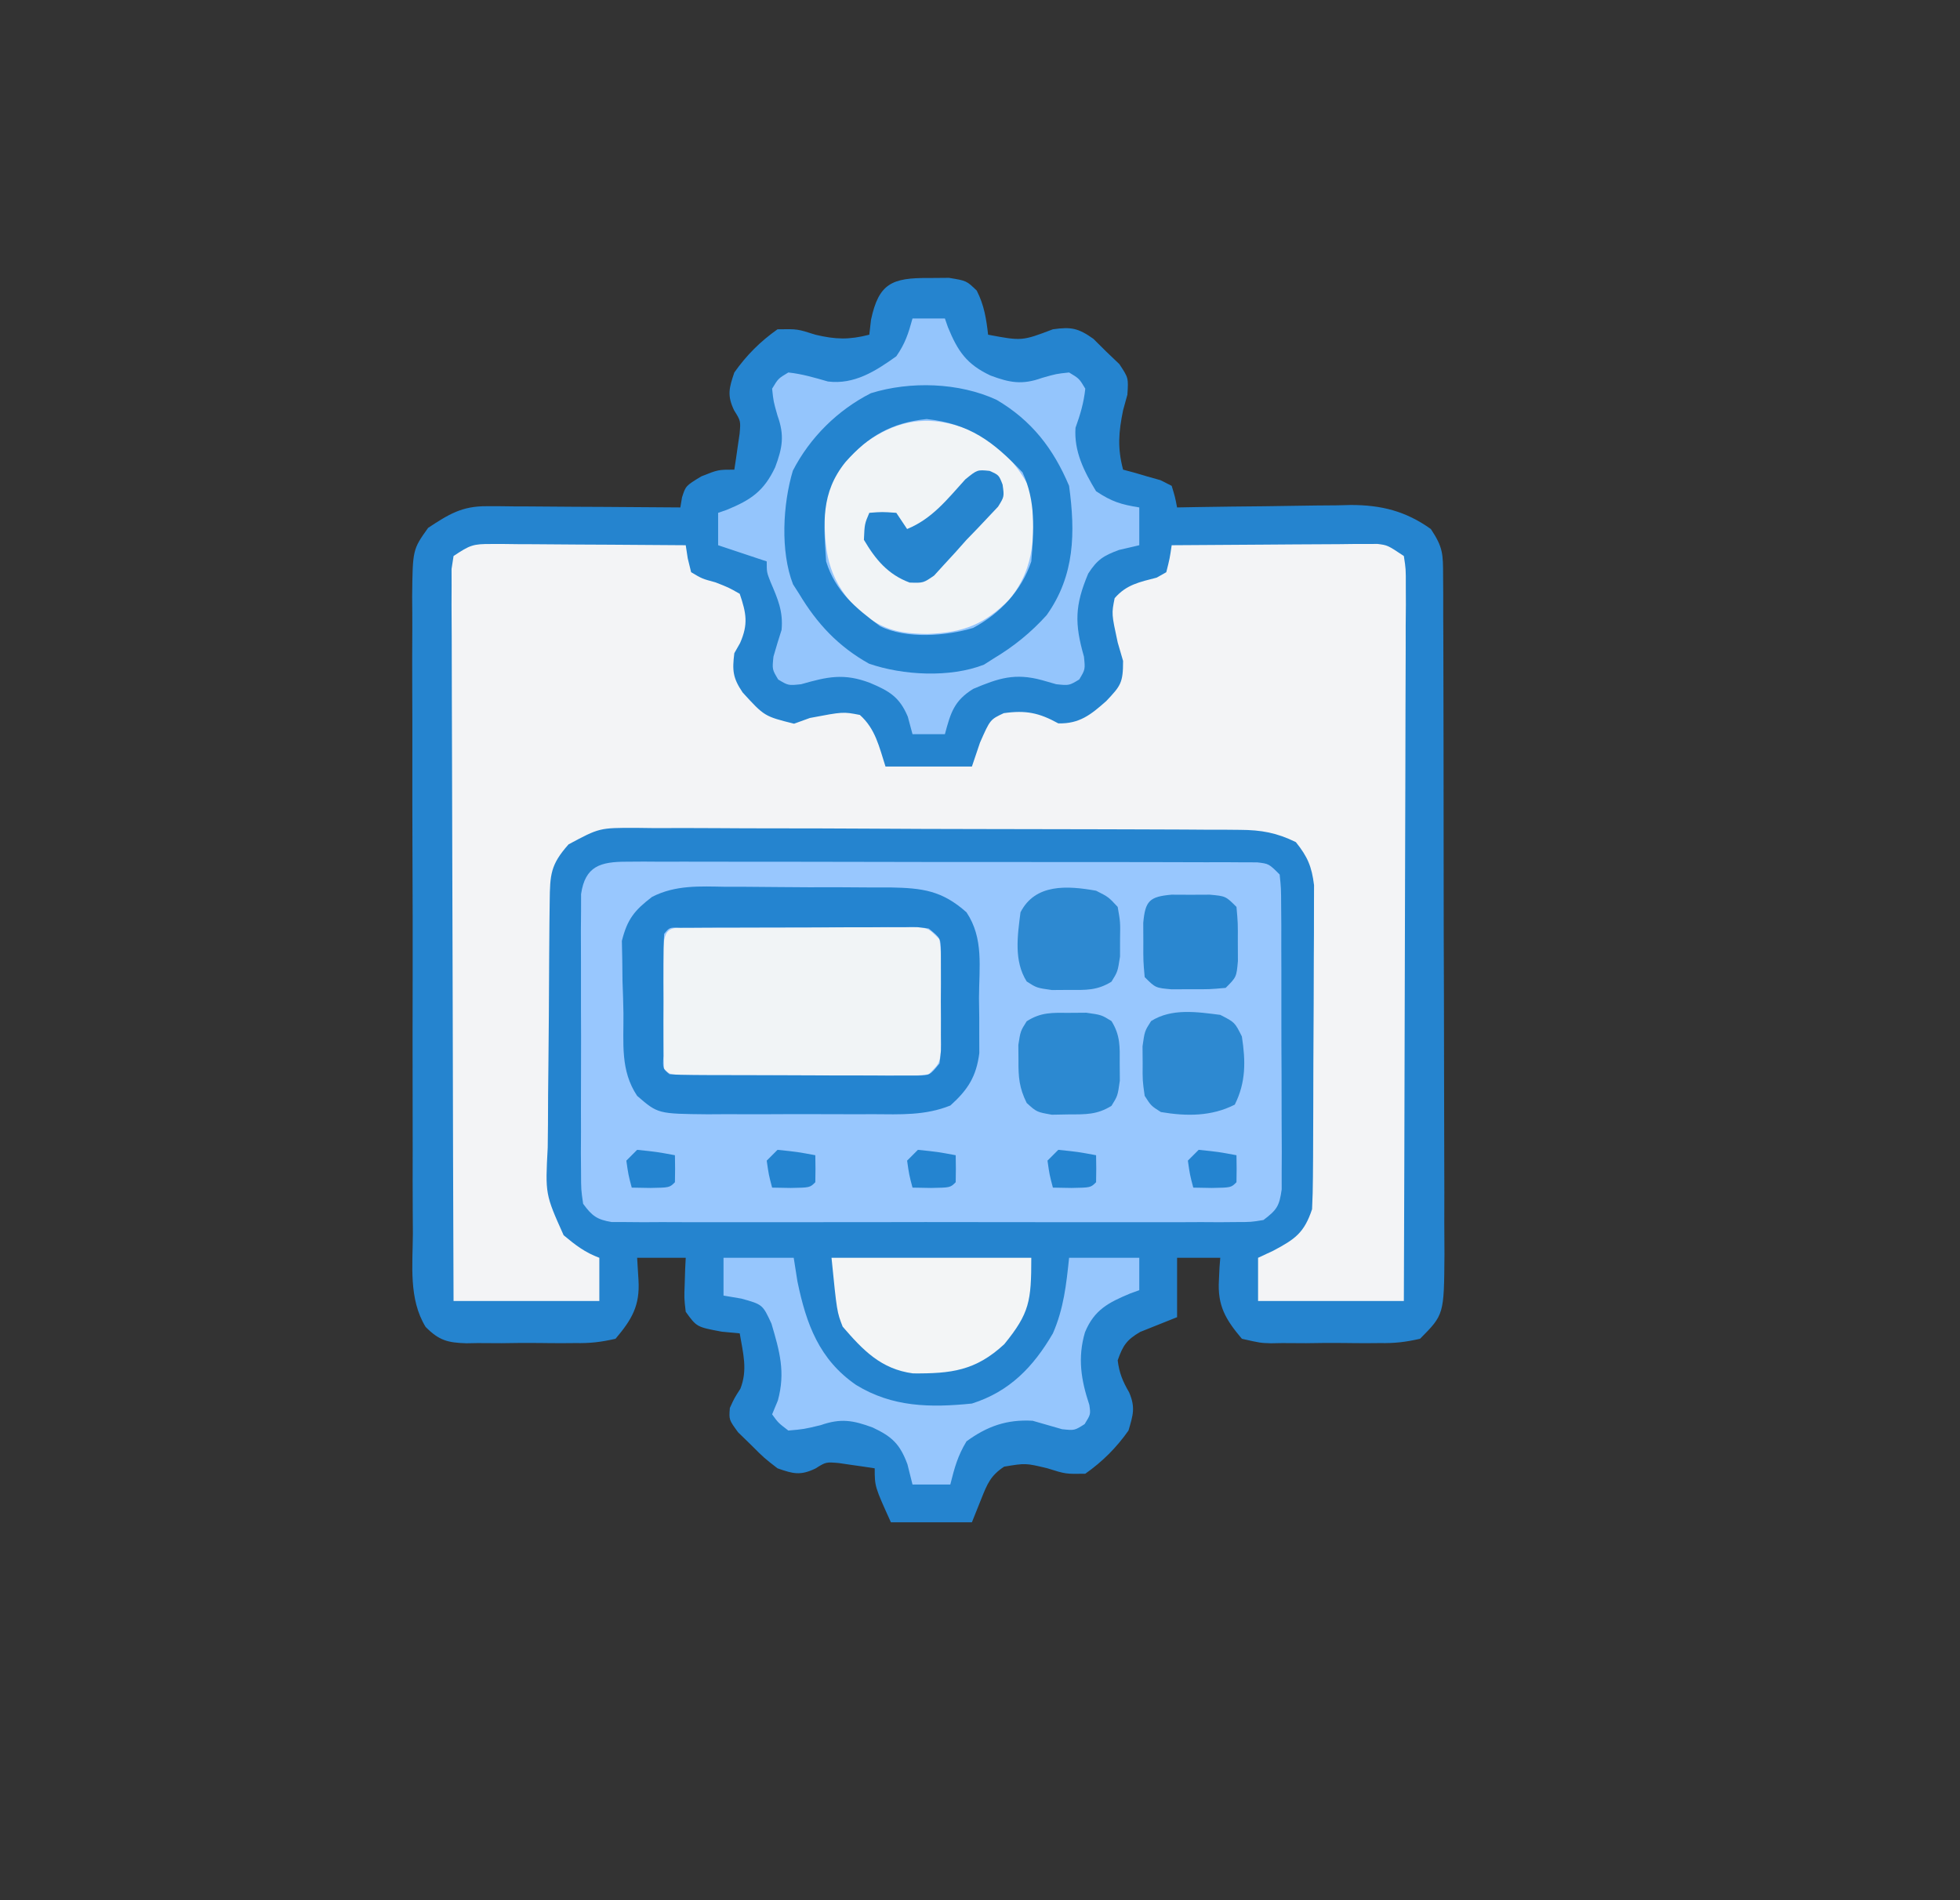 <?xml version="1.0" encoding="UTF-8"?>
<svg version="1.1" xmlns="http://www.w3.org/2000/svg" width="363" height="352">
<rect width="100%" height="100%" fill="#333333" stroke="none"/>
<path d="M0 0 C1.238 -0.01 2.475 -0.021 3.75 -0.031 C7 0.5 7 0.5 8.895 2.328 C10.267 5.024 10.66 7.509 11 10.5 C17.265 11.678 17.265 11.678 23 9.5 C26.385 9.025 27.661 9.261 30.492 11.258 C31.672 12.43 31.672 12.43 32.875 13.625 C33.677 14.391 34.479 15.156 35.305 15.945 C37 18.5 37 18.5 36.797 21.613 C36.534 22.566 36.271 23.519 36 24.5 C35.173 28.555 34.936 31.48 36 35.5 C36.638 35.67 37.276 35.84 37.934 36.016 C38.76 36.258 39.586 36.5 40.438 36.75 C41.261 36.982 42.085 37.214 42.934 37.453 C43.616 37.799 44.297 38.144 45 38.5 C45.629 40.565 45.629 40.565 46 42.5 C47.14 42.479 48.279 42.458 49.453 42.437 C53.71 42.364 57.966 42.318 62.223 42.28 C64.06 42.26 65.897 42.233 67.734 42.198 C70.385 42.149 73.036 42.127 75.688 42.109 C76.499 42.089 77.311 42.068 78.147 42.047 C83.813 42.045 88.33 43.169 93 46.5 C95.281 49.922 95.254 51.151 95.267 55.173 C95.28 56.946 95.28 56.946 95.293 58.755 C95.292 60.702 95.292 60.702 95.291 62.689 C95.297 64.069 95.303 65.448 95.311 66.828 C95.329 70.578 95.333 74.328 95.335 78.079 C95.336 81.21 95.344 84.341 95.351 87.472 C95.367 94.861 95.372 102.25 95.371 109.638 C95.369 117.258 95.39 124.876 95.422 132.496 C95.448 139.038 95.459 145.581 95.458 152.124 C95.457 156.031 95.463 159.938 95.484 163.845 C95.503 167.521 95.504 171.197 95.489 174.874 C95.486 176.862 95.503 178.85 95.52 180.839 C95.441 192.025 95.441 192.025 91 196.5 C88.223 197.13 86.307 197.346 83.531 197.297 C82.455 197.305 82.455 197.305 81.358 197.314 C79.845 197.318 78.332 197.307 76.819 197.282 C74.506 197.25 72.2 197.282 69.887 197.32 C68.414 197.316 66.941 197.309 65.469 197.297 C64.78 197.309 64.091 197.321 63.382 197.334 C61.42 197.276 61.42 197.276 58 196.5 C54.963 192.906 53.463 190.352 53.75 185.625 C53.786 184.844 53.822 184.063 53.859 183.258 C53.906 182.678 53.952 182.098 54 181.5 C51.36 181.5 48.72 181.5 46 181.5 C46 185.13 46 188.76 46 192.5 C43.721 193.411 41.443 194.323 39.164 195.234 C36.641 196.71 35.956 197.772 35 200.5 C35.295 202.859 35.931 204.382 37.125 206.438 C38.31 209.232 37.855 210.607 37 213.5 C34.754 216.688 32.188 219.251 29 221.5 C25.375 221.562 25.375 221.562 22 220.5 C17.946 219.524 17.946 219.524 13.965 220.191 C11.457 221.862 10.86 223.35 9.75 226.125 C8.884 228.291 8.884 228.291 8 230.5 C3.05 230.5 -1.9 230.5 -7 230.5 C-10 223.875 -10 223.875 -10 220.5 C-11.414 220.276 -12.832 220.072 -14.25 219.875 C-15.039 219.759 -15.828 219.643 -16.641 219.523 C-19.025 219.314 -19.025 219.314 -20.984 220.539 C-23.783 221.873 -25.097 221.517 -28 220.5 C-30.492 218.574 -30.492 218.574 -32.875 216.188 C-34.078 215.018 -34.078 215.018 -35.305 213.824 C-37 211.5 -37 211.5 -36.828 209.316 C-36 207.5 -36 207.5 -34.875 205.75 C-33.497 202.206 -34.381 199.216 -35 195.5 C-36.64 195.345 -36.64 195.345 -38.312 195.188 C-42.973 194.319 -42.973 194.319 -45 191.5 C-45.293 189.02 -45.293 189.02 -45.188 186.312 C-45.147 184.961 -45.147 184.961 -45.105 183.582 C-45.071 182.895 -45.036 182.208 -45 181.5 C-47.97 181.5 -50.94 181.5 -54 181.5 C-53.917 182.861 -53.835 184.222 -53.75 185.625 C-53.463 190.352 -54.963 192.906 -58 196.5 C-60.777 197.13 -62.693 197.346 -65.469 197.297 C-66.545 197.305 -66.545 197.305 -67.642 197.314 C-69.155 197.318 -70.668 197.307 -72.181 197.282 C-74.494 197.25 -76.8 197.282 -79.113 197.32 C-80.586 197.316 -82.059 197.309 -83.531 197.297 C-84.22 197.309 -84.909 197.321 -85.618 197.334 C-89.11 197.232 -90.705 196.798 -93.18 194.298 C-96.344 189.121 -95.563 182.808 -95.533 176.955 C-95.541 175.573 -95.549 174.191 -95.56 172.809 C-95.582 169.067 -95.579 165.326 -95.57 161.584 C-95.565 158.458 -95.572 155.332 -95.58 152.205 C-95.597 144.83 -95.593 137.455 -95.576 130.08 C-95.559 122.475 -95.575 114.871 -95.608 107.266 C-95.634 100.73 -95.642 94.195 -95.633 87.66 C-95.628 83.759 -95.63 79.859 -95.651 75.958 C-95.669 72.291 -95.663 68.625 -95.639 64.958 C-95.631 62.973 -95.649 60.988 -95.667 59.003 C-95.574 50.305 -95.574 50.305 -92.711 46.287 C-88.918 43.787 -86.471 42.244 -81.874 42.273 C-80.673 42.273 -80.673 42.273 -79.448 42.273 C-78.167 42.289 -78.167 42.289 -76.859 42.305 C-75.977 42.308 -75.095 42.31 -74.186 42.313 C-71.374 42.324 -68.562 42.35 -65.75 42.375 C-63.841 42.385 -61.932 42.394 -60.023 42.402 C-55.349 42.424 -50.674 42.459 -46 42.5 C-45.894 41.876 -45.789 41.252 -45.68 40.609 C-45 38.5 -45 38.5 -42.125 36.75 C-39 35.5 -39 35.5 -36 35.5 C-35.776 34.086 -35.572 32.668 -35.375 31.25 C-35.259 30.461 -35.143 29.672 -35.023 28.859 C-34.814 26.475 -34.814 26.475 -36.039 24.516 C-37.362 21.741 -36.973 20.382 -36 17.5 C-33.754 14.312 -31.19 11.746 -28 9.5 C-24.312 9.438 -24.312 9.438 -21 10.5 C-17.25 11.393 -14.756 11.466 -11 10.5 C-10.897 9.592 -10.794 8.685 -10.688 7.75 C-9.254 0.974 -6.773 -0.056 0 0 Z " fill="#2584CF" transform="translate(172,51.5)"/>
<path d="M0 0 C1.201 0 1.201 0 2.426 0 C3.286 0.011 4.145 0.021 5.031 0.032 C5.914 0.035 6.798 0.037 7.708 0.04 C10.531 0.052 13.353 0.077 16.175 0.102 C18.088 0.112 20.002 0.121 21.915 0.129 C26.606 0.151 31.297 0.186 35.988 0.227 C36.111 1.029 36.234 1.831 36.361 2.657 C36.567 3.505 36.774 4.353 36.988 5.227 C39.027 6.438 39.027 6.438 41.488 7.102 C43.945 8.063 43.945 8.063 45.988 9.227 C47.207 12.82 47.598 14.844 46.05 18.352 C45.699 18.971 45.349 19.59 44.988 20.227 C44.589 23.418 44.702 24.805 46.527 27.5 C50.56 31.918 50.56 31.918 56.05 33.29 C57.019 32.939 57.989 32.588 58.988 32.227 C65.135 31.061 65.135 31.061 68.238 31.665 C71.138 34.254 71.807 37.568 72.988 41.227 C78.268 41.227 83.548 41.227 88.988 41.227 C89.483 39.763 89.978 38.298 90.488 36.79 C92.369 32.516 92.369 32.516 94.894 31.336 C98.955 30.761 101.398 31.247 104.988 33.227 C108.913 33.333 111.032 31.606 113.863 29.102 C116.547 26.26 116.988 25.738 116.988 21.665 C116.493 19.963 116.493 19.963 115.988 18.227 C114.846 12.935 114.846 12.935 115.425 10.04 C117.6 7.517 120.036 7.052 123.21 6.231 C124.09 5.734 124.09 5.734 124.988 5.227 C125.625 2.698 125.625 2.698 125.988 0.227 C131.629 0.178 137.271 0.141 142.913 0.117 C144.832 0.107 146.752 0.093 148.671 0.076 C151.429 0.052 154.187 0.041 156.945 0.032 C158.234 0.016 158.234 0.016 159.549 0 C160.35 0 161.15 0 161.975 0 C162.679 -0.004 163.383 -0.009 164.108 -0.013 C165.988 0.227 165.988 0.227 168.988 2.227 C169.357 4.628 169.357 4.628 169.348 7.707 C169.354 9.452 169.354 9.452 169.361 11.234 C169.35 12.517 169.339 13.8 169.328 15.122 C169.327 16.482 169.328 17.842 169.329 19.202 C169.33 22.9 169.313 26.598 169.292 30.296 C169.273 34.158 169.271 38.021 169.268 41.883 C169.258 49.2 169.234 56.517 169.204 63.834 C169.17 72.163 169.154 80.491 169.139 88.82 C169.107 105.956 169.052 123.091 168.988 140.227 C160.078 140.227 151.168 140.227 141.988 140.227 C141.988 137.587 141.988 134.947 141.988 132.227 C142.916 131.794 143.844 131.361 144.8 130.915 C148.868 128.761 150.532 127.593 151.988 123.227 C152.092 121.214 152.136 119.198 152.149 117.183 C152.158 115.938 152.168 114.693 152.178 113.41 C152.183 112.05 152.187 110.689 152.191 109.329 C152.196 107.932 152.202 106.536 152.208 105.14 C152.218 102.213 152.224 99.286 152.228 96.359 C152.233 92.614 152.257 88.87 152.286 85.125 C152.304 82.241 152.31 79.356 152.311 76.472 C152.314 75.092 152.322 73.712 152.335 72.331 C152.352 70.398 152.349 68.464 152.344 66.53 C152.348 65.431 152.351 64.332 152.355 63.2 C151.928 59.746 151.163 57.938 148.988 55.227 C145.446 53.482 142.569 52.973 138.643 52.953 C137.585 52.943 136.526 52.933 135.436 52.923 C133.71 52.922 133.71 52.922 131.949 52.921 C130.729 52.912 129.509 52.904 128.252 52.895 C124.913 52.875 121.574 52.865 118.235 52.86 C116.147 52.856 114.06 52.85 111.972 52.843 C104.684 52.818 97.395 52.805 90.107 52.802 C83.32 52.798 76.534 52.768 69.748 52.726 C63.914 52.691 58.081 52.676 52.247 52.675 C48.766 52.674 45.285 52.666 41.804 52.637 C37.921 52.606 34.039 52.615 30.156 52.628 C29.007 52.613 27.858 52.598 26.675 52.583 C20.005 52.579 20.005 52.579 14.29 55.64 C10.929 59.417 10.852 61.253 10.795 66.234 C10.779 67.496 10.763 68.758 10.746 70.058 C10.735 71.442 10.724 72.827 10.714 74.211 C10.709 74.908 10.703 75.605 10.698 76.323 C10.671 80.013 10.652 83.702 10.637 87.392 C10.624 90.442 10.596 93.491 10.555 96.541 C10.506 100.226 10.481 103.91 10.474 107.596 C10.468 108.998 10.452 110.4 10.428 111.801 C9.969 120.45 9.969 120.45 13.376 128.048 C15.556 129.867 17.334 131.244 19.988 132.227 C19.988 134.867 19.988 137.507 19.988 140.227 C11.078 140.227 2.168 140.227 -7.012 140.227 C-7.08 122.269 -7.135 104.31 -7.168 86.352 C-7.183 78.014 -7.204 69.676 -7.239 61.338 C-7.269 54.073 -7.288 46.807 -7.295 39.542 C-7.299 35.693 -7.308 31.844 -7.33 27.996 C-7.35 24.376 -7.356 20.756 -7.352 17.137 C-7.353 15.169 -7.369 13.201 -7.386 11.234 C-7.382 10.07 -7.377 8.906 -7.373 7.707 C-7.376 6.691 -7.379 5.675 -7.382 4.628 C-7.26 3.836 -7.138 3.043 -7.012 2.227 C-3.968 0.197 -3.41 -0.022 0 0 Z " fill="#F3F4F6" transform="translate(91.012,100.773)"/>
<path d="M0 0 C1.045 -0.007 2.089 -0.014 3.165 -0.021 C4.311 -0.014 5.457 -0.006 6.637 0.002 C7.843 -0.002 9.05 -0.005 10.293 -0.009 C13.603 -0.016 16.913 -0.009 20.223 0.004 C23.684 0.015 27.145 0.011 30.606 0.009 C36.417 0.009 42.229 0.02 48.04 0.038 C54.764 0.059 61.488 0.063 68.212 0.056 C74.675 0.051 81.138 0.056 87.602 0.068 C90.355 0.072 93.108 0.073 95.861 0.071 C99.702 0.069 103.542 0.083 107.383 0.1 C109.104 0.096 109.104 0.096 110.86 0.092 C112.423 0.103 112.423 0.103 114.017 0.114 C114.926 0.116 115.835 0.118 116.771 0.12 C118.945 0.374 118.945 0.374 120.945 2.374 C121.206 4.91 121.206 4.91 121.22 8.153 C121.229 9.365 121.239 10.576 121.249 11.824 C121.247 13.796 121.247 13.796 121.246 15.808 C121.25 17.165 121.254 18.523 121.259 19.881 C121.266 22.728 121.266 25.575 121.261 28.422 C121.255 32.072 121.272 35.721 121.295 39.371 C121.31 42.176 121.311 44.98 121.308 47.784 C121.308 49.785 121.322 51.785 121.336 53.785 C121.33 55 121.324 56.214 121.317 57.466 C121.318 58.537 121.319 59.608 121.319 60.711 C120.881 63.83 120.413 64.503 117.945 66.374 C115.663 66.752 115.663 66.752 112.935 66.755 C111.9 66.764 110.866 66.772 109.799 66.781 C108.098 66.772 108.098 66.772 106.361 66.762 C105.166 66.768 103.971 66.773 102.739 66.778 C99.46 66.789 96.181 66.787 92.903 66.777 C89.473 66.77 86.043 66.777 82.613 66.781 C76.853 66.787 71.093 66.78 65.332 66.765 C58.671 66.749 52.01 66.754 45.348 66.771 C39.631 66.784 33.914 66.786 28.196 66.778 C24.781 66.774 21.365 66.773 17.95 66.783 C14.143 66.791 10.336 66.779 6.529 66.762 C5.395 66.768 4.26 66.775 3.091 66.781 C2.056 66.772 1.021 66.764 -0.045 66.755 C-1.395 66.753 -1.395 66.753 -2.773 66.752 C-5.524 66.297 -6.414 65.596 -8.055 63.374 C-8.436 60.756 -8.436 60.756 -8.443 57.573 C-8.452 56.382 -8.462 55.191 -8.472 53.963 C-8.466 52.676 -8.46 51.388 -8.453 50.062 C-8.455 48.728 -8.458 47.394 -8.462 46.061 C-8.466 43.266 -8.46 40.472 -8.446 37.678 C-8.429 34.096 -8.439 30.516 -8.457 26.934 C-8.467 24.18 -8.464 21.427 -8.456 18.673 C-8.453 16.71 -8.462 14.748 -8.472 12.785 C-8.457 10.998 -8.457 10.998 -8.443 9.175 C-8.441 8.125 -8.438 7.075 -8.436 5.993 C-7.683 0.815 -4.851 -0.001 0 0 Z " fill="#98C7FE" transform="translate(116.055,159.626)"/>
<path d="M0 0 C1.98 0 3.96 0 6 0 C6.184 0.531 6.369 1.062 6.559 1.609 C8.387 6.063 10.009 8.474 14.438 10.562 C18.024 11.901 20.313 12.331 24 11 C26.625 10.25 26.625 10.25 29 10 C30.875 11.125 30.875 11.125 32 13 C31.727 15.594 31.072 17.801 30.188 20.25 C29.89 24.608 31.765 28.306 34 32 C36.918 33.945 38.625 34.453 42 35 C42 37.31 42 39.62 42 42 C40.763 42.289 39.525 42.578 38.25 42.875 C35.373 43.938 34.228 44.647 32.543 47.25 C30.052 53.166 30.001 56.505 31.75 62.625 C32 65 32 65 30.875 66.875 C29 68 29 68 26.625 67.75 C25.326 67.379 25.326 67.379 24 67 C18.969 65.625 15.958 66.62 11.25 68.609 C7.691 70.809 7.066 73.041 6 77 C4.02 77 2.04 77 0 77 C-0.289 75.927 -0.578 74.855 -0.875 73.75 C-2.414 70.109 -4.277 69.021 -7.875 67.5 C-12.722 65.662 -15.767 66.362 -20.625 67.75 C-23 68 -23 68 -24.875 66.875 C-26 65 -26 65 -25.75 62.625 C-25.277 60.971 -24.781 59.324 -24.25 57.688 C-23.927 54.215 -24.959 51.935 -26.309 48.77 C-27 47 -27 47 -27 45 C-29.97 44.01 -32.94 43.02 -36 42 C-36 40.02 -36 38.04 -36 36 C-35.469 35.816 -34.938 35.631 -34.391 35.441 C-29.937 33.613 -27.526 31.991 -25.438 27.562 C-24.099 23.976 -23.669 21.687 -25 18 C-25.75 15.375 -25.75 15.375 -26 13 C-24.875 11.125 -24.875 11.125 -23 10 C-20.429 10.271 -18.136 10.961 -15.656 11.672 C-10.803 12.271 -6.863 9.77 -3 7 C-1.352 4.622 -0.778 2.832 0 0 Z " fill="#94C5FC" transform="translate(169,59)"/>
<path d="M0 0 C1.432 -0.01 1.432 -0.01 2.892 -0.019 C4.45 -0.021 4.45 -0.021 6.039 -0.023 C7.099 -0.026 8.158 -0.029 9.249 -0.033 C11.495 -0.038 13.74 -0.04 15.985 -0.04 C19.431 -0.042 22.877 -0.06 26.323 -0.079 C28.499 -0.082 30.675 -0.084 32.852 -0.085 C34.407 -0.096 34.407 -0.096 35.993 -0.107 C36.95 -0.104 37.908 -0.101 38.895 -0.098 C39.74 -0.099 40.585 -0.101 41.456 -0.102 C43.512 0.145 43.512 0.145 45.512 2.145 C45.771 4.452 45.771 4.452 45.778 7.302 C45.781 8.835 45.781 8.835 45.785 10.399 C45.778 11.47 45.77 12.542 45.762 13.645 C45.774 15.252 45.774 15.252 45.785 16.891 C45.783 17.914 45.78 18.936 45.778 19.989 C45.775 20.929 45.773 21.87 45.771 22.839 C45.512 25.145 45.512 25.145 43.512 27.145 C41.456 27.393 41.456 27.393 38.895 27.388 C37.937 27.391 36.979 27.394 35.993 27.398 C34.956 27.39 33.92 27.383 32.852 27.376 C31.792 27.375 30.731 27.375 29.639 27.374 C27.395 27.371 25.152 27.363 22.908 27.351 C19.46 27.333 16.013 27.331 12.565 27.331 C10.39 27.326 8.214 27.32 6.039 27.313 C5.001 27.312 3.962 27.311 2.892 27.31 C1.938 27.303 0.983 27.297 0 27.291 C-0.844 27.287 -1.689 27.283 -2.559 27.279 C-4.488 27.145 -4.488 27.145 -5.488 26.145 C-5.588 24.304 -5.619 22.458 -5.621 20.614 C-5.622 19.494 -5.623 18.374 -5.625 17.219 C-5.621 16.04 -5.617 14.86 -5.613 13.645 C-5.617 12.466 -5.621 11.286 -5.625 10.071 C-5.623 8.951 -5.622 7.831 -5.621 6.677 C-5.62 5.641 -5.619 4.605 -5.617 3.538 C-5.394 -0.6 -3.694 0.017 0 0 Z " fill="#F1F4F6" transform="translate(128.488,171.855)"/>
<path d="M0 0 C1.086 -0.001 2.171 -0.002 3.29 -0.003 C5.577 0.002 7.864 0.021 10.151 0.054 C13.645 0.101 17.136 0.095 20.631 0.082 C22.858 0.093 25.085 0.107 27.312 0.125 C28.874 0.122 28.874 0.122 30.466 0.119 C36.463 0.236 40.046 0.69 44.59 4.727 C47.821 9.574 46.918 14.905 46.902 20.602 C46.918 21.786 46.935 22.971 46.951 24.191 C46.952 25.335 46.952 26.478 46.953 27.656 C46.956 28.7 46.959 29.744 46.962 30.82 C46.405 35.17 44.838 37.602 41.605 40.514 C36.916 42.399 32.347 42.154 27.34 42.125 C26.249 42.128 25.158 42.131 24.034 42.134 C21.731 42.136 19.428 42.13 17.125 42.118 C13.602 42.102 10.081 42.118 6.559 42.137 C4.319 42.135 2.079 42.131 -0.16 42.125 C-1.212 42.131 -2.265 42.137 -3.349 42.143 C-12.563 42.055 -12.563 42.055 -16.41 38.727 C-19.552 34.014 -18.896 28.991 -18.946 23.44 C-18.972 21.43 -19.047 19.425 -19.123 17.416 C-19.137 16.14 -19.15 14.865 -19.164 13.551 C-19.188 12.386 -19.212 11.222 -19.237 10.022 C-18.227 5.998 -16.904 4.36 -13.647 1.871 C-9.291 -0.358 -4.797 -0.085 0 0 Z M-11.41 8.727 C-11.51 10.568 -11.541 12.414 -11.543 14.258 C-11.544 15.378 -11.546 16.498 -11.547 17.652 C-11.543 18.832 -11.539 20.011 -11.535 21.227 C-11.539 22.406 -11.543 23.586 -11.547 24.801 C-11.546 25.921 -11.544 27.041 -11.543 28.195 C-11.542 29.231 -11.541 30.267 -11.54 31.334 C-11.68 33.68 -11.68 33.68 -10.41 34.727 C-8.917 34.83 -7.419 34.865 -5.922 34.872 C-4.968 34.878 -4.013 34.885 -3.03 34.891 C-1.991 34.892 -0.953 34.893 0.117 34.895 C1.706 34.9 1.706 34.9 3.327 34.905 C5.572 34.91 7.818 34.912 10.063 34.912 C13.509 34.914 16.955 34.932 20.4 34.951 C22.577 34.954 24.753 34.956 26.93 34.957 C27.966 34.964 29.003 34.971 30.071 34.979 C31.028 34.976 31.986 34.973 32.972 34.969 C33.818 34.971 34.663 34.972 35.534 34.974 C37.814 34.914 37.814 34.914 39.59 32.727 C39.901 30.335 39.901 30.335 39.855 27.57 C39.858 26.548 39.861 25.526 39.863 24.473 C39.852 22.866 39.852 22.866 39.84 21.227 C39.848 20.155 39.855 19.084 39.863 17.98 C39.859 16.447 39.859 16.447 39.855 14.883 C39.853 13.942 39.851 13.002 39.849 12.033 C39.811 9.532 39.811 9.532 37.59 7.727 C35.455 7.428 35.455 7.428 32.972 7.484 C32.015 7.481 31.057 7.477 30.071 7.474 C29.034 7.482 27.998 7.489 26.93 7.496 C25.869 7.497 24.809 7.497 23.717 7.497 C21.473 7.501 19.23 7.508 16.986 7.521 C13.538 7.539 10.091 7.541 6.643 7.541 C4.467 7.546 2.292 7.552 0.117 7.559 C-1.441 7.56 -1.441 7.56 -3.03 7.562 C-3.984 7.568 -4.939 7.575 -5.922 7.581 C-6.767 7.585 -7.611 7.589 -8.481 7.593 C-10.417 7.515 -10.417 7.515 -11.41 8.727 Z " fill="#2484D0" transform="translate(134.41,164.273)"/>
<path d="M0 0 C4.031 2.524 7.032 6.107 9.152 10.348 C9.809 18.047 10.052 24.159 5.152 30.348 C0.445 35.043 -3.426 36.529 -10.035 36.785 C-15.794 36.753 -18.929 35.797 -23.262 32.051 C-28.735 26.173 -29.204 21.405 -29.125 13.516 C-28.639 7.961 -25.863 5.152 -21.91 1.598 C-14.608 -3.767 -8.091 -3.859 0 0 Z " fill="#F1F4F6" transform="translate(181.848,80.652)"/>
<path d="M0 0 C6.502 3.824 10.524 9.026 13.438 15.938 C14.609 24.616 14.515 32.526 9.289 39.883 C6.36 43.133 3.186 45.691 -0.562 47.938 C-1.145 48.309 -1.728 48.68 -2.328 49.062 C-8.58 51.511 -17.34 51.056 -23.625 48.875 C-29.303 45.69 -33.232 41.496 -36.562 35.938 C-36.935 35.356 -37.308 34.775 -37.691 34.176 C-40.06 28.089 -39.584 19.35 -37.723 13.133 C-34.571 6.999 -29.417 1.888 -23.262 -1.227 C-15.957 -3.489 -6.95 -3.211 0 0 Z M-28 11.562 C-32.575 17.272 -32.025 22.794 -31.562 29.938 C-29.852 35.473 -26.108 38.575 -21.562 41.938 C-16.788 44.325 -9.339 43.786 -4.324 42.254 C0.697 39.571 4.639 35.333 6.438 29.938 C6.911 24.126 7.297 18.79 4.812 13.438 C-0.647 7.691 -4.969 4.448 -12.938 3.562 C-19.355 4.226 -23.767 6.712 -28 11.562 Z " fill="#2484CF" transform="translate(184.562,74.062)"/>
<path d="M0 0 C4.29 0 8.58 0 13 0 C13.227 1.444 13.454 2.888 13.688 4.375 C15.325 12.296 17.718 18.846 24.562 23.562 C31.287 27.677 38.259 27.781 46 27 C52.973 24.793 57.38 20.217 61 14 C63.002 9.425 63.49 4.927 64 0 C68.29 0 72.58 0 77 0 C77 1.98 77 3.96 77 6 C76.457 6.196 75.915 6.392 75.355 6.594 C71.294 8.292 68.662 9.623 66.938 13.812 C65.558 18.532 66.207 22.621 67.75 27.25 C68 29 68 29 66.875 30.812 C65 32 65 32 62.688 31.75 C60.871 31.243 59.059 30.722 57.25 30.188 C52.5 29.913 48.844 31.188 45 34 C43.369 36.693 42.776 38.898 42 42 C39.69 42 37.38 42 35 42 C34.691 40.763 34.381 39.525 34.062 38.25 C32.674 34.508 31.228 33.134 27.625 31.438 C23.998 30.102 21.724 29.692 18 31 C14.875 31.75 14.875 31.75 12 32 C10.125 30.562 10.125 30.562 9 29 C9.351 28.154 9.701 27.309 10.062 26.438 C11.497 21.178 10.393 17.333 8.875 12.188 C7.24 8.655 7.24 8.655 3.312 7.562 C2.219 7.377 1.126 7.191 0 7 C0 4.69 0 2.38 0 0 Z " fill="#96C6FD" transform="translate(134,233)"/>
<path d="M0 0 C12.21 0 24.42 0 37 0 C37 8.025 36.683 10.246 32 16 C26.683 20.937 22.15 21.465 15.086 21.414 C9.163 20.619 5.823 17.118 2.062 12.75 C1 10 1 10 0 0 Z " fill="#F3F5F6" transform="translate(154,233)"/>
<path d="M0 0 C1.052 -0.008 2.104 -0.015 3.188 -0.023 C6 0.375 6 0.375 7.852 1.523 C9.5 4.18 9.398 6.271 9.375 9.375 C9.383 10.427 9.39 11.479 9.398 12.562 C9 15.375 9 15.375 7.852 17.223 C5.199 18.874 3.103 18.809 0 18.812 C-1.578 18.842 -1.578 18.842 -3.188 18.871 C-6 18.375 -6 18.375 -7.852 16.695 C-9.238 13.893 -9.4 11.931 -9.375 8.812 C-9.383 7.862 -9.39 6.912 -9.398 5.934 C-9 3.375 -9 3.375 -7.852 1.559 C-5.198 -0.138 -3.125 -0.023 0 0 Z " fill="#2C89D1" transform="translate(198,187.625)"/>
<path d="M0 0 C2.285 1.152 2.285 1.152 4 3 C4.496 5.812 4.496 5.812 4.438 9 C4.436 10.052 4.435 11.104 4.434 12.188 C4 15 4 15 2.848 16.852 C0.193 18.501 -1.898 18.398 -5 18.375 C-6.052 18.383 -7.104 18.39 -8.188 18.398 C-11 18 -11 18 -12.848 16.816 C-15.264 13.007 -14.549 8.316 -14 4 C-11.273 -1.33 -5.355 -0.953 0 0 Z " fill="#2D89D1" transform="translate(203,165)"/>
<path d="M0 0 C2.688 1.375 2.688 1.375 4 4 C4.703 8.55 4.768 12.464 2.688 16.625 C-1.62 18.829 -6.266 18.802 -11 18 C-12.816 16.848 -12.816 16.848 -14 15 C-14.398 12.188 -14.398 12.188 -14.375 9 C-14.383 7.948 -14.39 6.896 -14.398 5.812 C-14 3 -14 3 -12.816 1.152 C-9.007 -1.264 -4.316 -0.549 0 0 Z " fill="#2D89D1" transform="translate(226,188)"/>
<path d="M0 0 C1.165 0.005 2.331 0.01 3.531 0.016 C4.697 0.01 5.862 0.005 7.062 0 C10.031 0.266 10.031 0.266 12.031 2.266 C12.297 5.234 12.297 5.234 12.281 8.766 C12.286 9.931 12.292 11.096 12.297 12.297 C12.031 15.266 12.031 15.266 10.031 17.266 C7.062 17.531 7.062 17.531 3.531 17.516 C2.366 17.521 1.201 17.526 0 17.531 C-2.969 17.266 -2.969 17.266 -4.969 15.266 C-5.234 12.297 -5.234 12.297 -5.219 8.766 C-5.224 7.6 -5.229 6.435 -5.234 5.234 C-4.869 1.148 -4.086 0.366 0 0 Z " fill="#2A87D0" transform="translate(216.969,165.734)"/>
<path d="M0 0 C1.719 0.77 1.719 0.77 2.402 2.535 C2.719 4.77 2.719 4.77 1.566 6.629 C0.977 7.253 0.388 7.877 -0.219 8.52 C-0.865 9.204 -1.51 9.889 -2.176 10.594 C-2.871 11.312 -3.565 12.03 -4.281 12.77 C-4.966 13.539 -5.65 14.309 -6.355 15.102 C-7.032 15.838 -7.709 16.574 -8.406 17.332 C-9.028 18.014 -9.649 18.696 -10.289 19.398 C-12.281 20.77 -12.281 20.77 -14.812 20.688 C-18.83 19.194 -21.131 16.417 -23.281 12.77 C-23.156 9.832 -23.156 9.832 -22.281 7.77 C-19.906 7.582 -19.906 7.582 -17.281 7.77 C-16.291 9.255 -16.291 9.255 -15.281 10.77 C-10.597 8.843 -7.843 5.251 -4.5 1.57 C-2.281 -0.23 -2.281 -0.23 0 0 Z " fill="#2685CF" transform="translate(183.281,87.23)"/>
<path d="M0 0 C3.625 0.375 3.625 0.375 7 1 C7.043 2.666 7.041 4.334 7 6 C6 7 6 7 2.438 7.062 C1.303 7.042 0.169 7.021 -1 7 C-1.625 4.625 -1.625 4.625 -2 2 C-1.34 1.34 -0.68 0.68 0 0 Z " fill="#2484D0" transform="translate(222,213)"/>
<path d="M0 0 C3.625 0.375 3.625 0.375 7 1 C7.043 2.666 7.041 4.334 7 6 C6 7 6 7 2.438 7.062 C1.303 7.042 0.169 7.021 -1 7 C-1.625 4.625 -1.625 4.625 -2 2 C-1.34 1.34 -0.68 0.68 0 0 Z " fill="#2484D0" transform="translate(196,213)"/>
<path d="M0 0 C3.625 0.375 3.625 0.375 7 1 C7.043 2.666 7.041 4.334 7 6 C6 7 6 7 2.438 7.062 C1.303 7.042 0.169 7.021 -1 7 C-1.625 4.625 -1.625 4.625 -2 2 C-1.34 1.34 -0.68 0.68 0 0 Z " fill="#2484D0" transform="translate(170,213)"/>
<path d="M0 0 C3.625 0.375 3.625 0.375 7 1 C7.043 2.666 7.041 4.334 7 6 C6 7 6 7 2.438 7.062 C1.303 7.042 0.169 7.021 -1 7 C-1.625 4.625 -1.625 4.625 -2 2 C-1.34 1.34 -0.68 0.68 0 0 Z " fill="#2484D0" transform="translate(144,213)"/>
<path d="M0 0 C3.625 0.375 3.625 0.375 7 1 C7.043 2.666 7.041 4.334 7 6 C6 7 6 7 2.438 7.062 C1.303 7.042 0.169 7.021 -1 7 C-1.625 4.625 -1.625 4.625 -2 2 C-1.34 1.34 -0.68 0.68 0 0 Z " fill="#2484D0" transform="translate(118,213)"/>
</svg>
